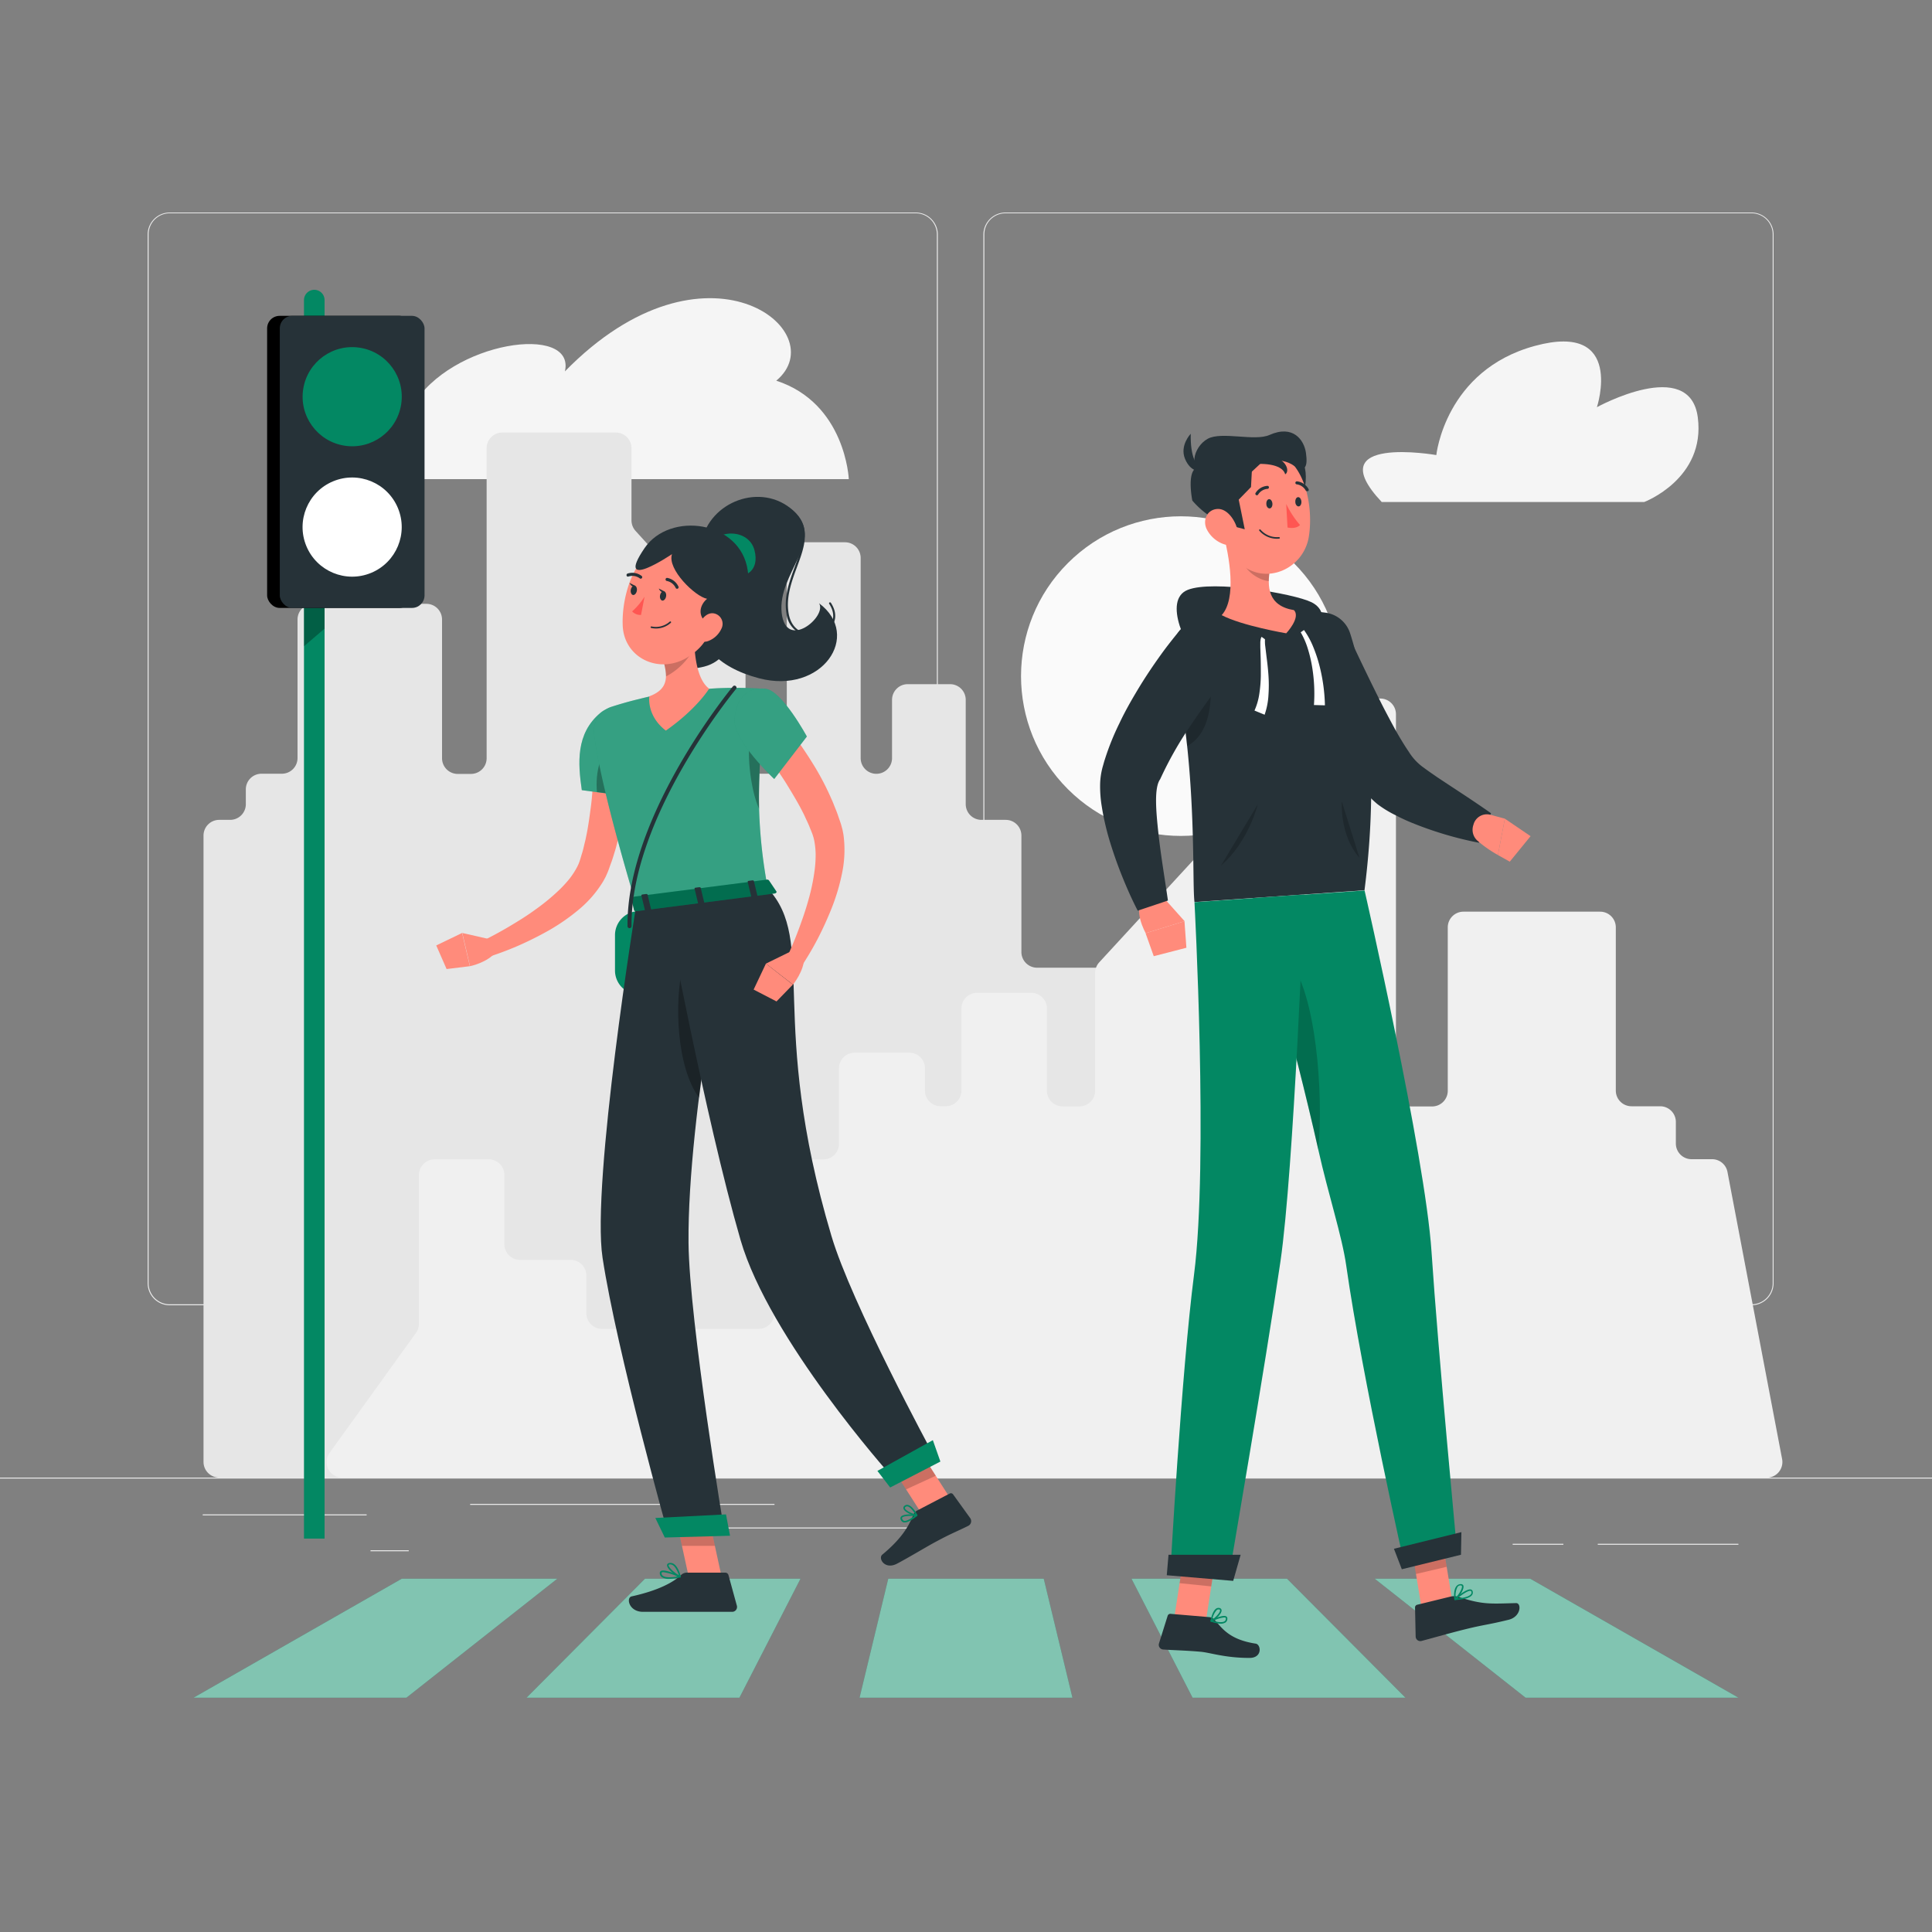 <svg xmlns="http://www.w3.org/2000/svg" viewBox="0 0 500 500"><rect x="0" y="0" width="500" height="500" fill="#808080" stroke="none"/><g id="freepik--background-complete--inject-5"><rect y="382.4" width="500" height="0.25" style="fill:#ebebeb"></rect><path d="M237,337.8H43.91a5.71,5.71,0,0,1-5.7-5.71V60.66A5.71,5.71,0,0,1,43.91,55H237a5.71,5.71,0,0,1,5.71,5.71V332.09A5.71,5.71,0,0,1,237,337.8ZM43.91,55.2a5.46,5.46,0,0,0-5.45,5.46V332.09a5.46,5.46,0,0,0,5.45,5.46H237a5.47,5.47,0,0,0,5.46-5.46V60.66A5.47,5.47,0,0,0,237,55.2Z" style="fill:#ebebeb"></path><path d="M453.31,337.8H260.21a5.72,5.72,0,0,1-5.71-5.71V60.66A5.72,5.72,0,0,1,260.21,55h193.1A5.71,5.71,0,0,1,459,60.66V332.09A5.71,5.71,0,0,1,453.31,337.8ZM260.21,55.2a5.47,5.47,0,0,0-5.46,5.46V332.09a5.47,5.47,0,0,0,5.46,5.46h193.1a5.47,5.47,0,0,0,5.46-5.46V60.66a5.47,5.47,0,0,0-5.46-5.46Z" style="fill:#ebebeb"></path><rect x="52.46" y="391.92" width="42.43" height="0.25" style="fill:#ebebeb"></rect><rect x="121.67" y="389.21" width="78.77" height="0.25" style="fill:#ebebeb"></rect><rect x="95.89" y="401.21" width="9.89" height="0.25" style="fill:#ebebeb"></rect><rect x="413.5" y="399.53" width="36.4" height="0.25" style="fill:#ebebeb"></rect><rect x="391.47" y="399.53" width="13.13" height="0.25" style="fill:#ebebeb"></rect><rect x="183.33" y="395.31" width="54.56" height="0.25" style="fill:#ebebeb"></rect><path d="M82.84,124H219.67s-.83-19.63-18.77-25.48c15.29-12.74-18.26-39.6-54.7-2.41,2.84-12.4-29.55-7.92-39.46,9C103.22,94,72.33,113.3,82.84,124Z" style="fill:#f5f5f5"></path><path d="M324.42,216.24V230.8a4.06,4.06,0,0,1-4.06,4.06H310.23a4.06,4.06,0,0,0-4.06,4.06v7.46a4.06,4.06,0,0,1-4.06,4.06H268.4a4.06,4.06,0,0,1-4.06-4.06V216.24a4.06,4.06,0,0,0-4.06-4.06H254a4.07,4.07,0,0,1-4.07-4.06v-27a4.06,4.06,0,0,0-4.06-4.06H234.92a4.06,4.06,0,0,0-4.06,4.06v15.08a4.06,4.06,0,0,1-4.06,4.06h0a4.06,4.06,0,0,1-4.06-4.06V144.4a4.06,4.06,0,0,0-4.06-4.06h-11a4.06,4.06,0,0,0-4.06,4.06v51.78a4.06,4.06,0,0,1-4.06,4.06H197a4.06,4.06,0,0,1-4.06-4.06V170.3a4.05,4.05,0,0,0-1.05-2.73l-27.46-30.23a4.1,4.1,0,0,1-1-2.73V116a4.06,4.06,0,0,0-4.06-4.06H130a4.06,4.06,0,0,0-4.06,4.06v80.23a4.06,4.06,0,0,1-4.06,4.06h-3.42a4.06,4.06,0,0,1-4.06-4.06V160.33a4.06,4.06,0,0,0-4.06-4.06H81A4.06,4.06,0,0,0,77,160.33v35.85a4.06,4.06,0,0,1-4.06,4.06H67.68a4.05,4.05,0,0,0-4.06,4.06v3.82a4.06,4.06,0,0,1-4.06,4.06H56.73a4.06,4.06,0,0,0-4.06,4.06v162.1a4.06,4.06,0,0,0,4.06,4.06H339.42a4.06,4.06,0,0,0,4.06-4.06V216.24a4.06,4.06,0,0,0-4.06-4.06H328.48A4.06,4.06,0,0,0,324.42,216.24Z" style="fill:#e6e6e6"></path><circle cx="305.6" cy="174.98" r="41.36" transform="translate(-34.22 267.34) rotate(-45)" style="fill:#fafafa"></circle><path d="M357.59,129.92h67.93s15.93-6,13.87-21.89-26.11-2.65-26.11-2.65,7.29-22.17-16-15.88-25.56,28.27-25.56,28.27S341.13,112.43,357.59,129.92Z" style="fill:#f5f5f5"></path><path d="M443.07,300h-5.3a4.06,4.06,0,0,1-4.06-4.06v-5.58a4.06,4.06,0,0,0-4.06-4.06h-7.42a4.06,4.06,0,0,1-4.06-4.06V240a4.06,4.06,0,0,0-4.06-4.06H378.74a4.06,4.06,0,0,0-4.06,4.06v42.29a4.06,4.06,0,0,1-4.06,4.06h-5.29a4.06,4.06,0,0,1-4.06-4.06V184.84a4.06,4.06,0,0,0-4.06-4.06H321.84a4.06,4.06,0,0,0-4.06,4.06v26.45a4.06,4.06,0,0,1-1.07,2.75l-32.22,35a4.06,4.06,0,0,0-1.07,2.75v30.48a4.06,4.06,0,0,1-4.06,4.06H275a4.06,4.06,0,0,1-4.06-4.06V261a4.05,4.05,0,0,0-4.06-4.06h-14a4.06,4.06,0,0,0-4.06,4.06v21.23a4.06,4.06,0,0,1-4.06,4.06h-1.32a4.06,4.06,0,0,1-4.06-4.06v-5.74a4.06,4.06,0,0,0-4.06-4.06H221.19a4.06,4.06,0,0,0-4.06,4.06V296a4.06,4.06,0,0,1-4.06,4.06h-8.63a4.05,4.05,0,0,0-4.06,4.06v35.74a4.07,4.07,0,0,1-4.07,4.06h-40.5a4.06,4.06,0,0,1-4.06-4.06v-9.74a4.06,4.06,0,0,0-4.06-4.06H134.6a4.06,4.06,0,0,1-4.06-4.06V304.09a4.06,4.06,0,0,0-4.06-4.06h-14a4.06,4.06,0,0,0-4.06,4.06v38.49a4,4,0,0,1-.76,2.37L85.29,376a4.06,4.06,0,0,0,3.3,6.43H457.21a4.06,4.06,0,0,0,4-4.82l-14.13-74.25A4.05,4.05,0,0,0,443.07,300Z" style="fill:#f0f0f0"></path></g><g id="freepik--traffic-lights--inject-5"><path d="M81.33,75h0a2.67,2.67,0,0,0-2.66,2.67V398.19H84V77.63A2.67,2.67,0,0,0,81.33,75Z" style="fill:#038863"></path><rect x="69.13" y="81.74" width="37.46" height="75.59" rx="3.24"></rect><rect x="72.41" y="81.74" width="37.46" height="75.59" rx="3.24" style="fill:#263238"></rect><circle cx="91.14" cy="102.66" r="12.83" transform="translate(-24.79 176.18) rotate(-80.78)" style="fill:#038863"></circle><circle cx="91.14" cy="136.41" r="12.83" transform="translate(-45.27 45.26) rotate(-22.5)" style="fill:#fff"></circle><polygon points="84 157.33 78.67 157.33 78.67 167.24 84 162.69 84 157.33" style="opacity:0.3"></polygon></g><g id="freepik--pedestrian-crossing--inject-5"><polygon points="270.12 408.58 229.88 408.58 222.46 439.36 277.54 439.36 270.12 408.58" style="fill:#038863"></polygon><polygon points="270.12 408.58 229.88 408.58 222.46 439.36 277.54 439.36 270.12 408.58" style="fill:#fff;opacity:0.5"></polygon><polygon points="207.16 408.58 166.92 408.58 136.28 439.36 191.36 439.36 207.16 408.58" style="fill:#038863"></polygon><polygon points="207.16 408.58 166.92 408.58 136.28 439.36 191.36 439.36 207.16 408.58" style="fill:#fff;opacity:0.5"></polygon><polygon points="144.21 408.58 103.97 408.58 50.1 439.36 105.18 439.36 144.21 408.58" style="fill:#038863"></polygon><polygon points="144.21 408.58 103.97 408.58 50.1 439.36 105.18 439.36 144.21 408.58" style="fill:#fff;opacity:0.5"></polygon><polygon points="396.03 408.58 355.79 408.58 394.82 439.36 449.9 439.36 396.03 408.58" style="fill:#038863"></polygon><polygon points="396.03 408.58 355.79 408.58 394.82 439.36 449.9 439.36 396.03 408.58" style="fill:#fff;opacity:0.5"></polygon><polygon points="333.08 408.58 292.84 408.58 308.64 439.36 363.72 439.36 333.08 408.58" style="fill:#038863"></polygon><polygon points="333.08 408.58 292.84 408.58 308.64 439.36 363.72 439.36 333.08 408.58" style="fill:#fff;opacity:0.5"></polygon></g><g id="freepik--character-1--inject-5"><path d="M165.36,257.38h0a6.22,6.22,0,0,1-6.2-6.2V242a6.22,6.22,0,0,1,6.2-6.2h0a6.22,6.22,0,0,1,6.2,6.2v9.16A6.22,6.22,0,0,1,165.36,257.38Z" style="fill:#038863"></path><path d="M162.23,192c.11,1.65.14,3.09.14,4.62s0,3-.11,4.52c-.16,3-.45,6-.89,9A73.46,73.46,0,0,1,159.5,219c-.18.74-.43,1.48-.65,2.21s-.45,1.47-.73,2.2-.49,1.42-.81,2.22l-.55,1.25-.63,1.17a29.14,29.14,0,0,1-6.47,7.46,53.42,53.42,0,0,1-7.59,5.26,88.65,88.65,0,0,1-8,4,83,83,0,0,1-8.39,3.11l-1.5-4c2.47-1.23,5-2.56,7.43-4s4.8-2.9,7-4.52a53.82,53.82,0,0,0,6.25-5.17,32.68,32.68,0,0,0,2.59-2.85,20.79,20.79,0,0,0,1.93-3l.36-.76.28-.75c.19-.56.38-1.26.58-1.89s.37-1.29.53-2,.34-1.31.47-2c.59-2.65.95-5.38,1.31-8.1s.53-5.51.62-8.27c.07-1.39.1-2.77.11-4.16s0-2.8-.06-4Z" style="fill:#ff8b7b"></path><path d="M127,243.13l-7.36-1.68,2,8.6s4.63-.94,6.73-3.75Z" style="fill:#ff8b7b"></path><polygon points="112.9 244.68 115.58 250.79 121.6 250.05 119.59 241.45 112.9 244.68" style="fill:#ff8b7b"></polygon><path d="M168.26,189c.33,2.71-.39,8.21-1.06,12.35-.49,3-.94,5.26-.94,5.26l-1.69-.23-14-1.89c-1-6.94-1.6-14.64,4.81-20C159.44,181.06,167.67,184.12,168.26,189Z" style="fill:#038863"></path><g style="opacity:0.2"><path d="M168.26,189c.33,2.71-.39,8.21-1.06,12.35-.49,3-.94,5.26-.94,5.26l-1.69-.23-14-1.89c-1-6.94-1.6-14.64,4.81-20C159.44,181.06,167.67,184.12,168.26,189Z" style="fill:#fff"></path></g><path d="M168.29,189.42c-1-.81-3-.77-7.23,1.11-6.05,2.7-7,9.78-6.57,14.44l10.08,1.36.87.12.82.1s.22-1.13.52-2.86h0c.12-.71.27-1.52.41-2.39C167.83,197.38,168.51,192.25,168.29,189.42Z" style="opacity:0.3"></path><polygon points="186.88 408.68 178.54 409.48 174.31 390.04 182.66 389.24 186.88 408.68" style="fill:#ff8b7b"></polygon><polygon points="247.33 389.98 239.65 393.51 229 376.86 236.68 373.33 247.33 389.98" style="fill:#ff8b7b"></polygon><path d="M237.36,390.92l8.42-4.39a.68.68,0,0,1,.87.2l4.44,6.16a1.36,1.36,0,0,1-.51,2c-3,1.49-4.47,2-8.17,4-2.28,1.19-7.15,4.16-10.29,5.8s-4.94-1.39-3.78-2.35c5.22-4.33,6.9-7.55,8-10.24A2.21,2.21,0,0,1,237.36,390.92Z" style="fill:#263238"></path><path d="M177.72,407h10a.85.85,0,0,1,.8.61l2.18,7.94a1.26,1.26,0,0,1-1.23,1.59c-3.53,0-5.21,0-9.62,0H166.4c-3.66,0-4.43-3.7-2.91-4,6.79-1.5,10.71-3.58,12.81-5.56A2.06,2.06,0,0,1,177.72,407Z" style="fill:#263238"></path><polygon points="174.32 390.04 176.49 400.06 185.01 400.06 182.66 389.24 174.32 390.04" style="opacity:0.2"></polygon><polygon points="236.69 373.33 229 376.86 234.49 385.45 242.18 381.92 236.69 373.33" style="opacity:0.2"></polygon><path d="M198.71,229.9l-34.05,4.36c-7.69-25.86-10.21-38.34-10.9-44.36a6.54,6.54,0,0,1,4.53-7c2-.64,4.57-1.4,7.13-2,.88-.23,1.76-.44,2.63-.64a109,109,0,0,1,15.47-2c.76-.07,1.53-.11,2.29-.15a104.78,104.78,0,0,1,12.42.2c-.63,6.19-1.08,11.45-1.37,16-.38,6-.5,10.8-.41,15A130.53,130.53,0,0,0,198.71,229.9Z" style="fill:#038863"></path><g style="opacity:0.2"><path d="M198.71,229.9l-34.05,4.36c-7.69-25.86-10.21-38.34-10.9-44.36a6.54,6.54,0,0,1,4.53-7c2-.64,4.57-1.4,7.13-2,.88-.23,1.76-.44,2.63-.64a109,109,0,0,1,15.47-2c.76-.07,1.53-.11,2.29-.15a104.78,104.78,0,0,1,12.42.2c-.63,6.19-1.08,11.45-1.37,16-.38,6-.5,10.8-.41,15A130.53,130.53,0,0,0,198.71,229.9Z" style="fill:#fff"></path></g><path d="M196.45,209.32c-2.3-5-3.42-15.65-2-19.32l2.38,4.31C196.48,200.29,196.36,205.11,196.45,209.32Z" style="opacity:0.3"></path><path d="M184.36,152.26l-13,13.55c-1.08,2,1.51,9.11,10.91,6.7S192,156.33,184.36,152.26Z" style="fill:#263238"></path><path d="M181.55,140.29c2-10.46,15.45-15.66,23.75-8.15,8.54,7.73-4.16,16.08-3,26.53,1.14,9.81,11.82.87,9.68-2.54,11.15,8.32.78,23.69-15.52,19.41C173.94,169.62,179.47,151,181.55,140.29Z" style="fill:#263238"></path><path d="M209.91,164.56a7.26,7.26,0,0,1-1.47-.15,6.41,6.41,0,0,1-4.89-5.58c-.74-4.32.74-8.35,2.18-12.26,2-5.52,3.79-10.29-1.35-14.46a.26.26,0,0,1,0-.36.27.27,0,0,1,.37,0c5.43,4.4,3.52,9.57,1.51,15-1.42,3.84-2.88,7.81-2.16,12,.65,3.77,3.09,4.85,4.49,5.16a6.27,6.27,0,0,0,6.32-2.23c1.06-1.54.95-3.46-.31-5.4a.26.26,0,0,1,.07-.36.27.27,0,0,1,.36.08c1.39,2.13,1.5,4.25.31,6A6.61,6.61,0,0,1,209.91,164.56Z" style="fill:#263238"></path><path d="M183.52,141.19l7.87,7.54c1.15.63,5.28-.88,3.87-6.33S185.87,136.76,183.52,141.19Z" style="fill:#038863"></path><path d="M179.77,167.92c.31,4.21,1.31,8.5,3.75,10.3,0,0-3.12,5.19-11.2,10.86-5.06-3.87-4.27-8.88-4.27-8.88,5.38-2,5-5.73,2.73-11.68l4.2-2.26A2.76,2.76,0,0,1,179.77,167.92Z" style="fill:#ff8b7b"></path><path d="M175,166.26a2.74,2.74,0,0,1,4.72,1.28,17,17,0,0,1-7.34,7.51,18.47,18.47,0,0,0-1.58-6.53Z" style="opacity:0.2"></path><path d="M186.3,154.72c-2.09,8.13-2.8,11.61-7.76,15-7.47,5.14-17,.8-17.38-7.78-.35-7.73,3.12-19.73,11.8-21.45A11.44,11.44,0,0,1,186.3,154.72Z" style="fill:#ff8b7b"></path><path d="M173.91,143.41c-1.32,3.87,6,11,9.08,11.56-2,1.67-2.48,4.51,0,6.24s12.37-.69,10.52-13.58-20.17-15.37-26.7-5.78C158.81,153.6,173.91,143.41,173.91,143.41Z" style="fill:#263238"></path><path d="M186.69,162.73a6.11,6.11,0,0,1-3.44,3.18c-2,.72-3.19-1-2.76-3,.39-1.79,1.91-4.33,4-4.2A2.75,2.75,0,0,1,186.69,162.73Z" style="fill:#ff8b7b"></path><path d="M164.65,234.27S153,306.14,155.94,325.5c3.73,24.44,17,71.66,17,71.66l14.59-.38s-9.15-54.78-9.34-75.15c-.3-33.78,11.38-90.56,11.38-90.56Z" style="fill:#263238"></path><polygon points="172.05 397.91 188.93 397.45 187.89 391.92 169.6 392.85 172.05 397.91" style="fill:#038863"></polygon><path d="M176.73,250.05,182.37,232l7.22-.93s-5.31,25.83-8.68,53C175.06,276.19,174.47,259.17,176.73,250.05Z" style="opacity:0.3"></path><path d="M172.1,233.41s10.34,55.68,19.55,87.48c7.44,25.67,38.65,60.67,38.65,60.67l11-5.54s-21-38.77-26.14-56.21c-16.6-55.82-3.62-76.11-16.48-89.91Z" style="fill:#263238"></path><polygon points="230.38 384.96 243.37 378.25 241.42 372.71 227.07 380.67 230.38 384.96" style="fill:#038863"></polygon><path d="M199,227.84l1.92,2.85c.15.22-.1.5-.49.55l-35.72,4.58c-.31,0-.58-.08-.62-.27l-.7-3c-.05-.21.19-.42.53-.47l34.49-4.42A.62.62,0,0,1,199,227.84Z" style="fill:#038863"></path><path d="M199,227.84l1.92,2.85c.15.22-.1.5-.49.55l-35.72,4.58c-.31,0-.58-.08-.62-.27l-.7-3c-.05-.21.19-.42.53-.47l34.49-4.42A.62.62,0,0,1,199,227.84Z" style="opacity:0.2"></path><path d="M194.83,232.29l.92-.12c.19,0,.31-.14.29-.25L195.1,228c0-.11-.21-.19-.39-.16l-.92.12c-.19,0-.31.13-.29.25l.94,3.9C194.47,232.24,194.64,232.31,194.83,232.29Z" style="fill:#263238"></path><path d="M167.32,235.81l.92-.11c.19,0,.31-.14.29-.26l-.94-3.9c0-.11-.2-.19-.39-.17l-.92.12c-.19,0-.31.14-.29.25l.94,3.91C167,235.76,167.13,235.84,167.32,235.81Z" style="fill:#263238"></path><path d="M181.07,234.05l.93-.12c.18,0,.31-.13.28-.25l-.94-3.9c0-.12-.2-.19-.38-.17l-.93.12c-.18,0-.31.14-.28.25l.94,3.91C180.72,234,180.89,234.07,181.07,234.05Z" style="fill:#263238"></path><path d="M172.38,154.37c-.13.67-.59,1.15-1,1.06s-.69-.69-.56-1.36.59-1.15,1-1.06S172.51,153.7,172.38,154.37Z" style="fill:#263238"></path><path d="M164.81,152.92c-.13.67-.59,1.14-1,1.06s-.69-.7-.56-1.37.59-1.14,1-1.06S164.94,152.25,164.81,152.92Z" style="fill:#263238"></path><path d="M164.44,151.63l-1.52-.78S163.5,152.27,164.44,151.63Z" style="fill:#263238"></path><path d="M166.81,154.42a18.19,18.19,0,0,1-3.21,3.81,2.91,2.91,0,0,0,2.3.91Z" style="fill:#ff5652"></path><path d="M168.46,162.48a.19.19,0,0,1-.08-.2.2.2,0,0,1,.23-.16,5.4,5.4,0,0,0,4.72-1.24.22.22,0,0,1,.29,0,.21.21,0,0,1,0,.29,5.71,5.71,0,0,1-5.09,1.35A.11.11,0,0,1,168.46,162.48Z" style="fill:#263238"></path><path d="M175,152.31a.44.44,0,0,1-.14-.16,3.16,3.16,0,0,0-2.26-1.79.4.4,0,0,1-.35-.45.39.39,0,0,1,.44-.35,4,4,0,0,1,2.89,2.24.4.4,0,0,1-.18.54A.41.41,0,0,1,175,152.31Z" style="fill:#263238"></path><path d="M162.16,149s0,0,0-.07a.4.4,0,0,1,.27-.5,4,4,0,0,1,3.6.6.4.4,0,1,1-.51.61,3.21,3.21,0,0,0-2.86-.44A.39.39,0,0,1,162.16,149Z" style="fill:#263238"></path><path d="M200.3,184.1c1.12,1.21,2,2.31,3,3.51s1.87,2.37,2.76,3.58q2.64,3.66,5,7.57a71.32,71.32,0,0,1,4.16,8.12c.33.69.59,1.42.88,2.13s.58,1.42.82,2.16.51,1.42.76,2.24l.36,1.32.25,1.31a29.4,29.4,0,0,1-.35,9.87,52.94,52.94,0,0,1-2.6,8.85A87.84,87.84,0,0,1,211.6,243a82.41,82.41,0,0,1-4.58,7.69l-3.69-2.17c1.16-2.51,2.3-5.15,3.28-7.77s1.91-5.28,2.64-7.95a51.93,51.93,0,0,0,1.62-7.95,31.46,31.46,0,0,0,.22-3.84,21,21,0,0,0-.38-3.55l-.2-.81-.25-.77c-.2-.55-.49-1.22-.73-1.83s-.53-1.24-.82-1.85-.55-1.23-.87-1.84c-1.21-2.43-2.64-4.78-4.07-7.13s-3.05-4.61-4.72-6.82q-1.23-1.68-2.52-3.3c-.86-1.05-1.78-2.17-2.59-3.11Z" style="fill:#ff8b7b"></path><path d="M205,246.06l-6.78,3.32,7,5.44s3-3.64,2.89-7.15Z" style="fill:#ff8b7b"></path><polygon points="195.04 256.1 200.96 259.17 205.18 254.82 198.22 249.38 195.04 256.1" style="fill:#ff8b7b"></polygon><path d="M198.23,178.27c4.22.57,10.59,12.34,10.59,12.34l-8.45,11s-10.5-9.81-10.28-15.28C190.28,181.66,192.85,177.54,198.23,178.27Z" style="fill:#038863"></path><g style="opacity:0.2"><path d="M198.23,178.27c4.22.57,10.59,12.34,10.59,12.34l-8.45,11s-10.5-9.81-10.28-15.28C190.28,181.66,192.85,177.54,198.23,178.27Z" style="fill:#fff"></path></g><path d="M234,394l-.13,0a1.16,1.16,0,0,1-.79-.79.72.72,0,0,1,.09-.69c.67-.85,3.71-.56,4.06-.53a.2.2,0,0,1,.11.35C236.5,393,235,394.1,234,394Zm2.7-1.67c-1.22-.08-2.86,0-3.21.42a.29.29,0,0,0,0,.3.74.74,0,0,0,.51.54C234.51,393.69,235.52,393.22,236.68,392.28Z" style="fill:#038863"></path><path d="M237,392.3c-1-.15-2.93-1-3.18-1.85a.69.69,0,0,1,.34-.81,1,1,0,0,1,.87-.15c1.19.29,2.33,2.45,2.38,2.54a.2.2,0,0,1,0,.2.21.21,0,0,1-.18.09Zm-2.15-2.44a.62.62,0,0,0-.47.11c-.21.15-.21.27-.18.37.17.56,1.65,1.34,2.66,1.53-.42-.69-1.22-1.82-1.93-2Z" style="fill:#038863"></path><path d="M173.27,408.61a3.3,3.3,0,0,1-2-.47,1.22,1.22,0,0,1-.51-1,.57.57,0,0,1,.25-.55c.91-.61,4.32.94,5,1.25a.2.2,0,0,1,0,.38A13.54,13.54,0,0,1,173.27,408.61Zm-1.59-1.73a.75.75,0,0,0-.4.08.19.19,0,0,0-.07.19.83.83,0,0,0,.35.67c.59.45,2,.5,3.77.17A12.71,12.71,0,0,0,171.68,406.88Z" style="fill:#038863"></path><path d="M176,408.26h-.07c-1.13-.46-3.42-2.29-3.29-3.24,0-.21.17-.47.69-.53,2-.23,2.83,3.39,2.87,3.54a.2.2,0,0,1-.07.2A.18.18,0,0,1,176,408.26Zm-2.49-3.39h-.13c-.21,0-.33.09-.34.18-.08.55,1.5,2,2.66,2.63C175.4,406.82,174.68,404.87,173.48,404.87Z" style="fill:#038863"></path><path d="M172,153.08l-1.51-.77S171.07,153.72,172,153.08Z" style="fill:#263238"></path><path d="M162.92,240.21a.52.52,0,0,1-.52-.52c-.26-28.75,27-61.73,27.29-62.06a.51.51,0,0,1,.73-.06.52.52,0,0,1,.07.73c-.28.33-27.3,33-27.05,61.38a.53.53,0,0,1-.52.53Z" style="fill:#263238"></path></g><g id="freepik--character-2--inject-5"><path d="M341.33,167.73c.87-4.76,2.62-9.66-1.95-11.89s-25.48-5.79-32-3.18-.46,15.43,4.21,19.86S339.23,179.18,341.33,167.73Z" style="fill:#263238"></path><polygon points="367.97 416.6 375.92 414.75 372.78 395.64 364.84 397.49 367.97 416.6" style="fill:#ff8b7b"></polygon><polygon points="303.86 418.9 312.05 419.74 314.99 400.79 306.8 399.95 303.86 418.9" style="fill:#ff8b7b"></polygon><path d="M312.94,418.51l-10-.85a.72.72,0,0,0-.75.5l-2.25,7.17a1.21,1.21,0,0,0,1.08,1.56c3.23.22,5.6.23,9.66.58,2.5.21,6.29,1.6,12.7,1.6,3.38,0,3-3.48,1.59-3.7-7.07-1.07-8.85-4.24-10.72-6.24A2,2,0,0,0,312.94,418.51Z" style="fill:#263238"></path><path d="M375.51,413.17l-8.75,2.14a.72.72,0,0,0-.55.72l.16,7.51a1.21,1.21,0,0,0,1.51,1.14c3.14-.83,7.65-2.13,11.62-3.1,4.64-1.14,5.47-1.05,10.91-2.38,3.29-.81,3.39-4.36,1.94-4.32-6.61.17-8.52.45-14.76-1.56A3.79,3.79,0,0,0,375.51,413.17Z" style="fill:#263238"></path><path d="M347.73,161.78c2.36,5,4.79,10.16,7.24,15.16,1.24,2.5,2.45,5,3.74,7.44s2.55,4.84,3.9,7.06c.67,1.12,1.34,2.17,2,3.14a14.06,14.06,0,0,0,4,4.2c1,.76,2.1,1.49,3.21,2.27,4.49,3,9.38,6.11,14.06,9.42l-3.14,7.63A93.19,93.19,0,0,1,365.54,213c-1.43-.58-2.84-1.22-4.32-2a28.61,28.61,0,0,1-4.7-2.86,29.18,29.18,0,0,1-4.13-4.22c-1.09-1.32-2.07-2.62-3-3.92a149.91,149.91,0,0,1-9.3-15.56c-2.77-5.26-5.29-10.47-7.63-16Z" style="fill:#263238"></path><path d="M385.74,210.87l3.72,1-1.8,9.4a30.83,30.83,0,0,1-5.32-3.72,3.78,3.78,0,0,1-1.07-3.93l.11-.37A3.58,3.58,0,0,1,385.74,210.87Z" style="fill:#ff8b7b"></path><polygon points="396.11 216.4 390.73 223 387.66 221.28 389.46 211.88 396.11 216.4" style="fill:#ff8b7b"></polygon><polygon points="372.78 395.64 374.4 405.49 366.45 407.35 364.83 397.5 372.78 395.64" style="opacity:0.2"></polygon><polygon points="306.8 399.95 314.99 400.8 313.47 410.56 305.28 409.72 306.8 399.95" style="opacity:0.2"></polygon><path d="M310.41,160.12a8.55,8.55,0,0,0-6.77,10.34c1.4,6.37,2.42,12.72,3.16,18.8.78,6.39,1.25,12.49,1.54,18,.69,13,.4,22.86.79,26.2l44-3.06c4.48-35.07-.78-57.44-3.72-66.5a7.79,7.79,0,0,0-6.38-5.34c-1.7-.22-3.74-.44-5.88-.56q-1.12-.08-2.28-.09a161.71,161.71,0,0,0-18.71,1.3c-1.18.14-2.37.31-3.53.5C311.88,159.85,311.13,160,310.41,160.12Z" style="fill:#263238"></path><path d="M316,224c7.14-6.14,9.51-15.83,9.51-15.83Z" style="opacity:0.2"></path><path d="M351.83,222c-5.18-5.82-4.58-14.6-4.58-14.6Z" style="opacity:0.2"></path><path d="M313.39,178.49c0,7.38-2,12.37-6.16,14.58-.13-1.26-.27-2.53-.43-3.81-.58-4.8-1.34-9.77-2.35-14.8Z" style="opacity:0.2"></path><path d="M316.55,138c1.6,5.94,3.55,16.89-.38,21.2,5.24,2.75,16.7,4.7,16.7,4.7s3.85-4.08,2-6c-6.82-1.13-7-6.12-6.16-10.88Z" style="fill:#ff8b7b"></path><path d="M321.52,141.71l7.2,5.32a20.61,20.61,0,0,0-.35,3.36c-2.59-.19-6.31-2.76-6.77-5.42A8.86,8.86,0,0,1,321.52,141.71Z" style="opacity:0.2"></path><path d="M330.07,134c1.68-8.47-.33-12.42,2.19-17.4,1.71-1.43,6.17,1.2,5.65,8S330.07,134,330.07,134Z" style="fill:#263238"></path><path d="M315.21,129c1.07,8.12,1.28,12.92,5.69,16.82,6.63,5.86,16.43,1.43,17.81-6.85,1.24-7.44-.72-19.47-8.92-22.15A11.16,11.16,0,0,0,315.21,129Z" style="fill:#ff8b7b"></path><path d="M316.71,135.55l5.43,1.43-1.56-7.67,3.18-3.26.29-5.46s-10.89-.06-14,.4-1.48,8.55-1.48,8.55A22.41,22.41,0,0,0,316.71,135.55Z" style="fill:#263238"></path><path d="M322.29,123.63l4.16-3.87s4.75-1.86,8.52.83c2.7,1.6,3.56.45,3-3.44-.49-3.27-3.3-7.31-9.44-4.58-3.84,1.71-12.39-1-16,1s-5.67,8.41.48,9.76S322.29,123.63,322.29,123.63Z" style="fill:#263238"></path><path d="M323.35,120.2c6-.61,8.82.78,9.25,2.55,1.09-.56.7-3.37-2.86-4.54S323.35,120.2,323.35,120.2Z" style="fill:#263238"></path><path d="M308.16,112.26c-.13,6.07,1.48,8.73,3.28,9-.47,1.12-3.3,1-4.75-2.49S308.16,112.26,308.16,112.26Z" style="fill:#263238"></path><path d="M331,139.4h0a6,6,0,0,1-5.12-2.09.21.21,0,0,1,.33-.25A5.7,5.7,0,0,0,331,139a.21.21,0,0,1,.22.2A.2.2,0,0,1,331,139.4Z" style="fill:#263238"></path><path d="M312.32,137a7.81,7.81,0,0,0,4.52,3.87c2.6.83,4-1.47,3.35-4-.57-2.25-2.62-5.4-5.27-5.14S311.2,134.75,312.32,137Z" style="fill:#ff8b7b"></path><path d="M377.17,402.26l-13.56,3.32s-11.05-48.82-15.2-78c-1.1-7.74-4.65-18.45-7.24-30.06-3.27-14.61-7.37-30.42-10.72-42.8-3.54-13-6.24-22.26-6.24-22.26l28.94-2s15.65,68.29,17.32,93.41C372.19,350,377.17,402.26,377.17,402.26Z" style="fill:#038863"></path><path d="M341.17,297.5c-3.27-14.61-7.37-30.42-10.72-42.8l3-6.47C340.63,256.76,342.56,283.16,341.17,297.5Z" style="opacity:0.2"></path><path d="M337.54,231.51s-2.68,71-6.16,94.95c-3.81,26.19-13.47,82.24-13.47,82.24l-15.05-1.29s2.87-52.05,6.16-77.58c3.75-29.16.11-96.34.11-96.34Z" style="fill:#038863"></path><polygon points="319.15 409.13 301.96 407.67 302.41 402.37 321.08 402.37 319.15 409.13" style="fill:#263238"></polygon><polygon points="378.1 402.37 362.79 406.12 360.75 400.82 378.21 396.51 378.1 402.37" style="fill:#263238"></polygon><path d="M327.73,130.44c0,.66.43,1.17.87,1.14s.75-.59.7-1.25-.44-1.18-.87-1.15S327.68,129.77,327.73,130.44Z" style="fill:#263238"></path><path d="M335.23,129.91c0,.67.44,1.18.87,1.15s.75-.59.7-1.26-.43-1.17-.87-1.14S335.19,129.25,335.23,129.91Z" style="fill:#263238"></path><path d="M332.87,130.41a24.06,24.06,0,0,0,3.57,5.46c-1.1,1.17-3.23.65-3.23.65Z" style="fill:#ff5652"></path><path d="M325.23,128.17a.37.37,0,0,0,.37-.17,3.12,3.12,0,0,1,2.41-1.48.39.39,0,1,0,0-.78,3.87,3.87,0,0,0-3.06,1.83.39.39,0,0,0,.11.54A.27.27,0,0,0,325.23,128.17Z" style="fill:#263238"></path><path d="M338.27,127.11a.37.37,0,0,0,.23,0,.4.4,0,0,0,.15-.54,3.88,3.88,0,0,0-3-2,.4.4,0,0,0-.41.37.39.39,0,0,0,.37.41h0a3.1,3.1,0,0,1,2.32,1.61A.41.41,0,0,0,338.27,127.11Z" style="fill:#263238"></path><path d="M315.53,420.18a2.46,2.46,0,0,0,1.62-.28,1.17,1.17,0,0,0,.49-1,.62.62,0,0,0-.29-.58c-.87-.54-3.66.86-4,1a.21.21,0,0,0-.11.19.19.19,0,0,0,.14.17A9.09,9.09,0,0,0,315.53,420.18Zm1.37-1.6a.61.61,0,0,1,.25.08c.05,0,.1.08.1.23a.79.79,0,0,1-.33.69c-.48.34-1.55.3-2.93-.1A8,8,0,0,1,316.9,418.58Z" style="fill:#038863"></path><path d="M313.45,419.71a.17.17,0,0,0,.1,0c.89-.39,2.68-2.05,2.59-3a.65.65,0,0,0-.58-.57,1.1,1.1,0,0,0-.85.18c-1,.7-1.42,3.06-1.43,3.16a.16.16,0,0,0,.07.18A.13.13,0,0,0,313.45,419.71Zm1.94-3.19.09,0c.25,0,.26.17.27.22.06.55-1.11,1.82-2,2.39a4.72,4.72,0,0,1,1.19-2.49A.68.68,0,0,1,315.39,416.52Z" style="fill:#038863"></path><path d="M376.56,414.08h0c1.35-.06,3.72-.3,4.41-1.3a1.08,1.08,0,0,0,.13-1,.59.59,0,0,0-.44-.42c-1.09-.29-3.92,2.11-4.24,2.39a.2.2,0,0,0,0,.22A.17.17,0,0,0,376.56,414.08Zm4-2.37h.05a.24.24,0,0,1,.17.18.69.69,0,0,1-.08.66c-.39.56-1.69,1-3.53,1.1C378.3,412.73,379.9,411.62,380.55,411.71Z" style="fill:#038863"></path><path d="M376.56,414.08a.17.17,0,0,0,.15,0c.86-.67,2.35-2.87,2-3.74-.09-.2-.3-.43-.84-.36a1.44,1.44,0,0,0-1,.59c-.81,1.08-.5,3.29-.49,3.39a.2.2,0,0,0,.12.15Zm1.57-3.76c.16,0,.19.1.2.13.22.52-.75,2.2-1.59,3a4.62,4.62,0,0,1,.45-2.73,1,1,0,0,1,.72-.43Z" style="fill:#038863"></path><path d="M301,232.16l5.58,6.25-10.07,3.1s-3.57-6.37-.41-8.64Z" style="fill:#ff8b7b"></path><polygon points="307.04 245.28 298.59 247.46 296.47 241.51 306.54 238.41 307.04 245.28" style="fill:#ff8b7b"></polygon><path d="M318.31,173.67,315.79,177l-2.55,3.46c-1.69,2.32-3.33,4.67-4.91,7a93.78,93.78,0,0,0-8.08,14.2c-1.62,2.22-1.06,8.37-.46,13.94s1.63,11.61,2.47,17.46l-7.82,2.62c-1.47-2.84-2.71-5.64-3.89-8.54s-2.23-5.85-3.18-8.9a68.22,68.22,0,0,1-2.25-9.63,31.69,31.69,0,0,1-.41-5.65,18.29,18.29,0,0,1,.44-3.61c.18-.8.29-1.11.41-1.55s.24-.87.38-1.28a66.92,66.92,0,0,1,3.79-9.39c1.41-3,3-5.78,4.64-8.52s3.39-5.39,5.23-8c.91-1.29,1.84-2.57,2.81-3.82s1.92-2.45,3.06-3.79Z" style="fill:#263238"></path><path d="M327.37,165.44a3.39,3.39,0,0,0,0,.34,5,5,0,0,0,0,.55c0,.39.06.78.11,1.18l.29,2.41c.21,1.62.4,3.26.51,4.91a36.66,36.66,0,0,1,0,5,18.42,18.42,0,0,1-1,5.14l-2.62-1.08a16.22,16.22,0,0,0,1.25-4.33,34.79,34.79,0,0,0,.39-4.71c0-1.6,0-3.21-.05-4.84l-.08-2.45c0-.41,0-.83,0-1.26q0-.32.06-.66a1.88,1.88,0,0,1,.27-.83Z" style="fill:#fff"></path><path d="M337.47,163.05a21.23,21.23,0,0,1,2.45,4.51,36.17,36.17,0,0,1,1.59,4.85,45.2,45.2,0,0,1,1.38,10.13l-2.84-.08a42.35,42.35,0,0,0-.44-9.66,34.51,34.51,0,0,0-1.09-4.73,20.27,20.27,0,0,0-1.9-4.43Z" style="fill:#fff"></path></g></svg>